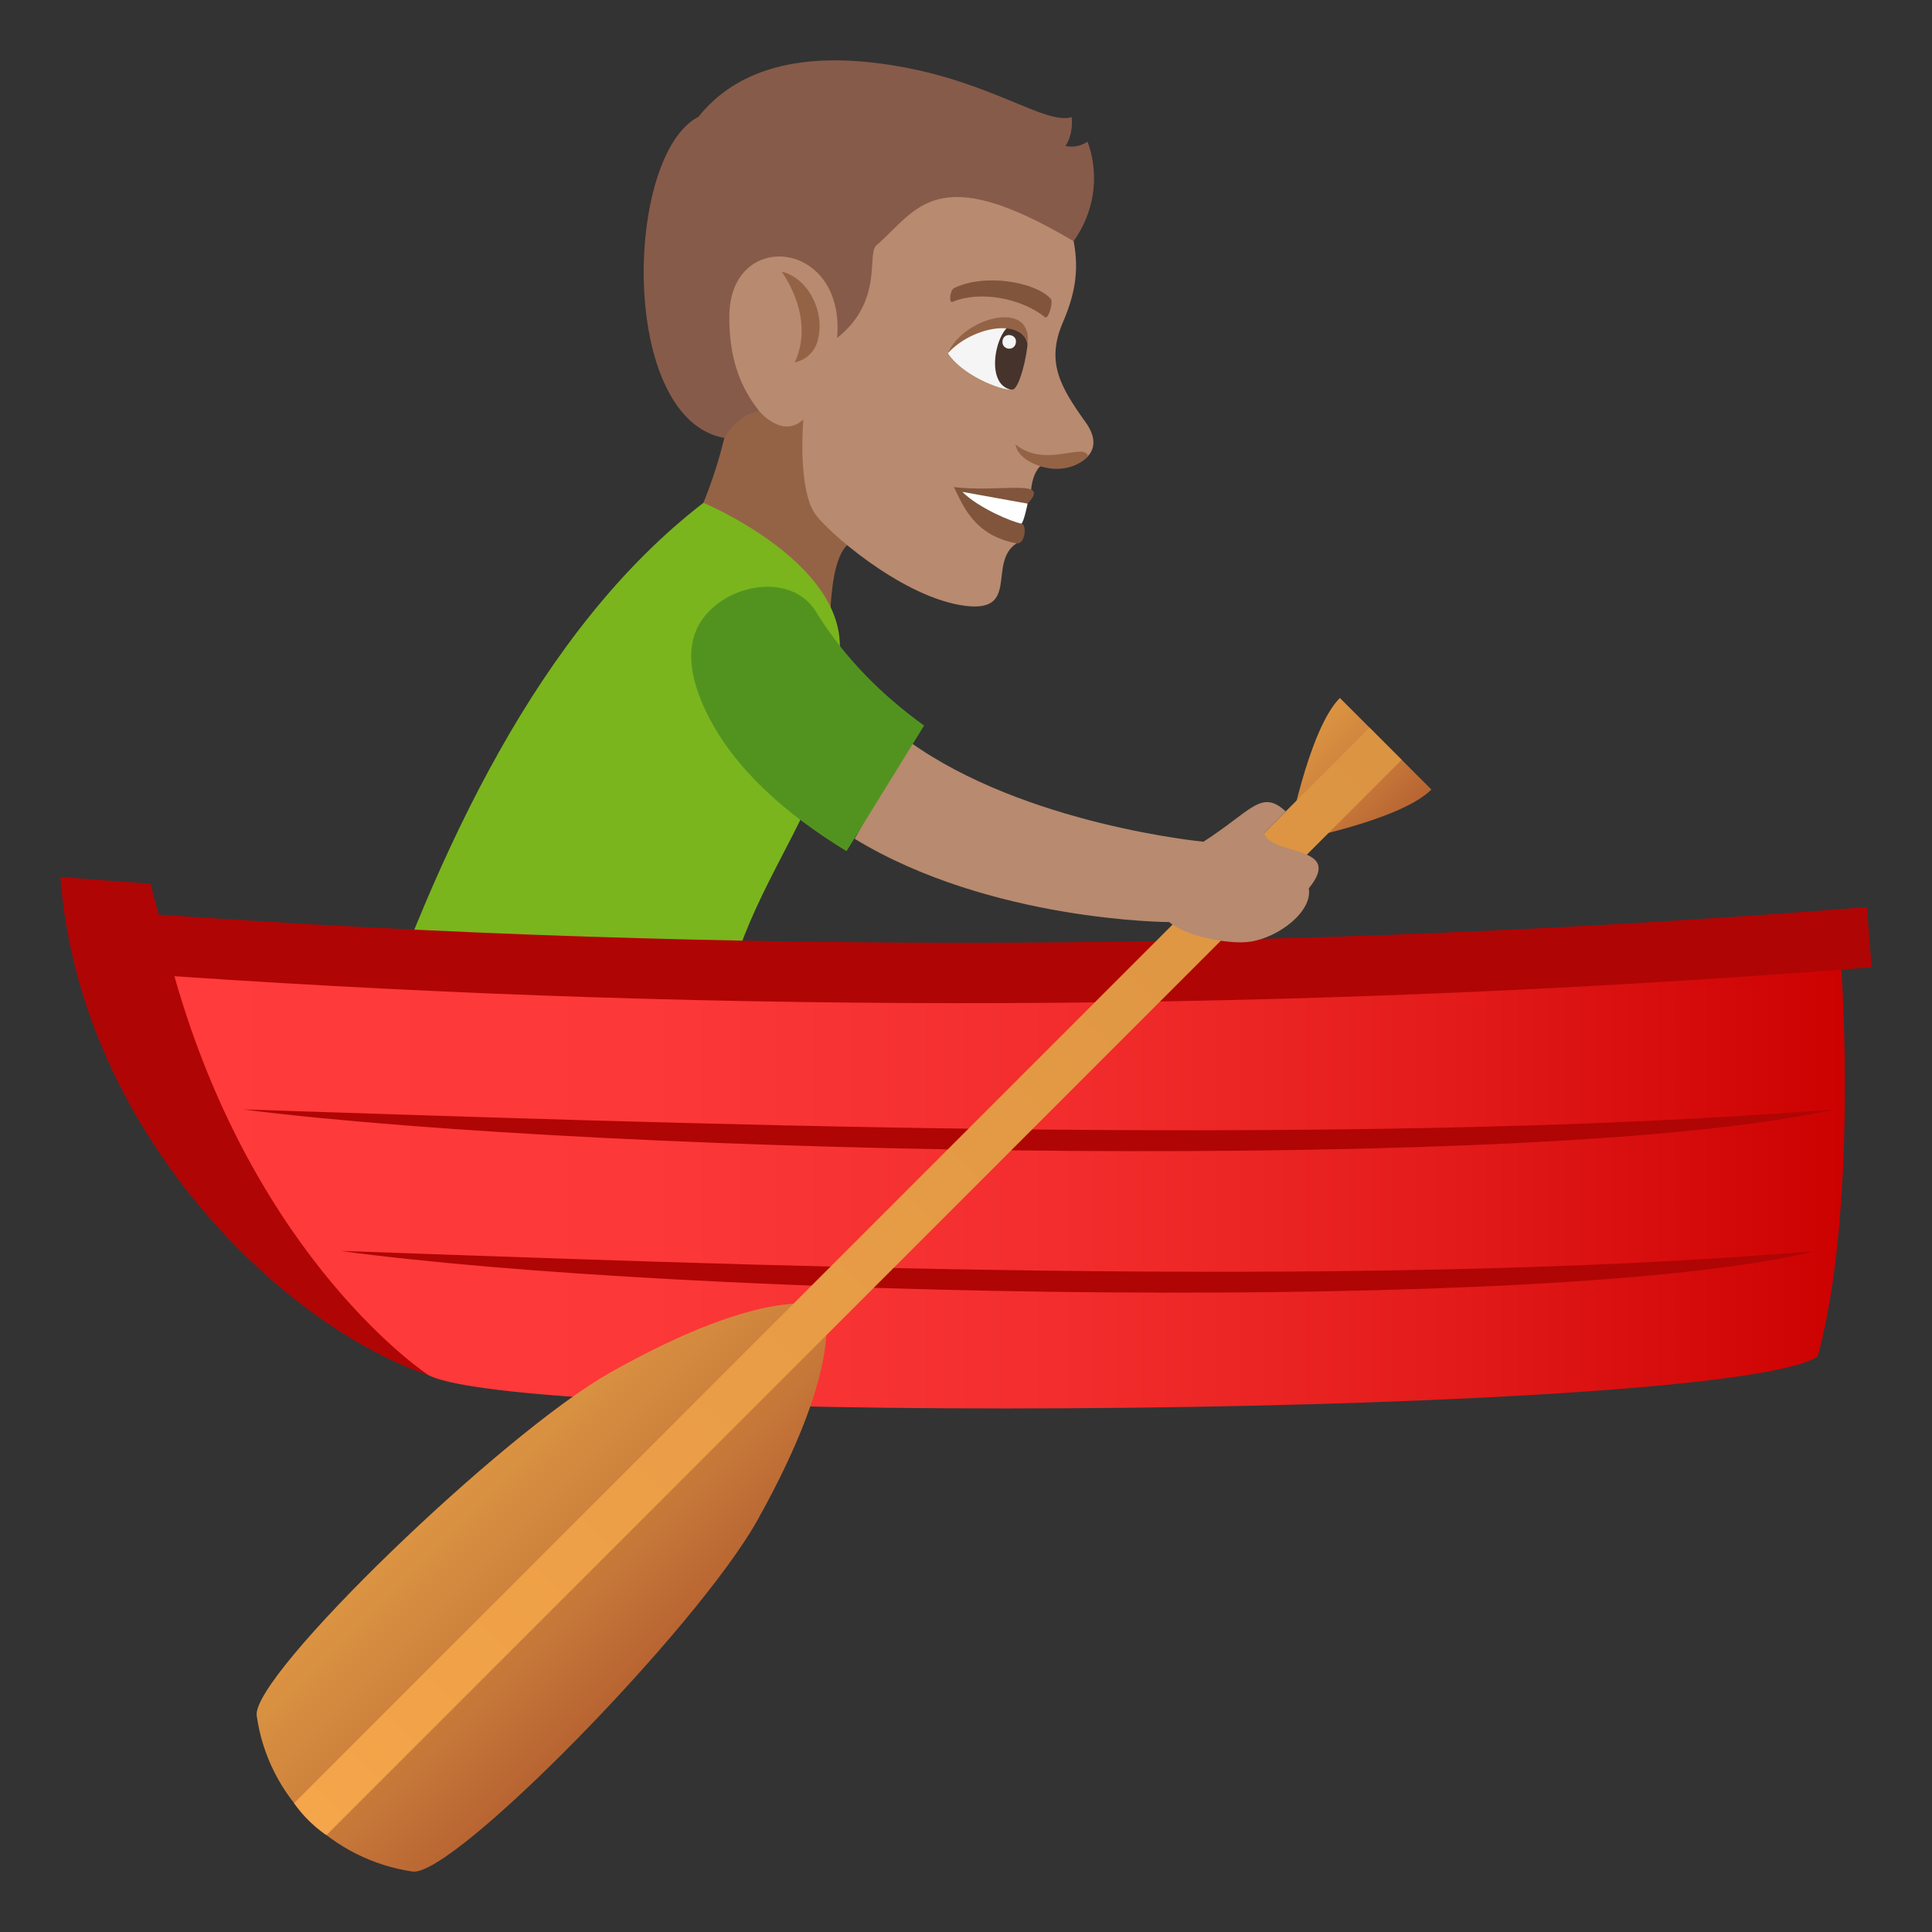 <svg enable-background="new 0 0 64 64" height="64" viewBox="0 0 64 64" width="64" xmlns="http://www.w3.org/2000/svg" xmlns:xlink="http://www.w3.org/1999/xlink"><rect x="0" y="0" width="64" height="64" fill="#333333" stroke="none"/><linearGradient id="a" gradientUnits="userSpaceOnUse" x1="5.777" x2="61.113" y1="39.388" y2="39.388"><stop offset="0" stop-color="#ff3b3b"/><stop offset=".282" stop-color="#fc3838"/><stop offset=".528" stop-color="#f32d2d"/><stop offset=".762" stop-color="#e31b1b"/><stop offset=".987" stop-color="#cd0302"/><stop offset="1" stop-color="#cc0100"/></linearGradient><linearGradient id="b"><stop offset="0" stop-color="#db9442"/><stop offset=".395" stop-color="#cf843d"/><stop offset="1" stop-color="#b86432"/></linearGradient><linearGradient id="c" gradientTransform="matrix(.707 .707 -.707 .707 193.792 -184.212)" gradientUnits="userSpaceOnUse" x1="38.727" x2="47.48" xlink:href="#b" y1="290.641" y2="290.641"/><linearGradient id="d" gradientTransform="matrix(.707 .707 -.707 .707 193.792 -184.212)" gradientUnits="userSpaceOnUse" x1="40.959" x2="45.25" xlink:href="#b" y1="254.559" y2="254.559"/><linearGradient id="e" gradientTransform="matrix(.707 .707 -.707 .707 193.792 -184.212)" gradientUnits="userSpaceOnUse" x1="43.103" x2="43.103" y1="302.705" y2="252.257"><stop offset="0" stop-color="#f5a54a"/><stop offset=".34" stop-color="#eb9e47"/><stop offset="1" stop-color="#db9442"/></linearGradient><path d="m28.908 18.068c-1.744-1.087-1.363 3.611-1.42 4.033 0 0-1.314-2.872-5.117-3.593 0 0 1.027-1.537 1.625-4.001.787-6.913 4.912 3.561 4.912 3.561z" fill="#946346"/><path d="m12.018 35.395s8.24 2.053 11.598 1.32c-.029-7.664 4.617-9.244 4.199-15.499-.184-2.752-4.512-4.56-4.512-4.56-5.438 4.188-8.826 11.503-11.285 18.739z" fill="#7ab51d"/><path d="m14.195 45.553c16.105-3.521 31.736-8.03 46.803-13.433.334-.025.668-.051 1.002-.078-.053-.664-.105-1.329-.156-1.994-18.832 1.489-37.746 1.571-56.588.248-.09-.34-.182-.681-.271-1.021-.995-.071-1.991-.146-2.985-.224.631 8.403 7.344 14.874 12.195 16.502z" fill="#b00505"/><path d="m14.195 45.553c3.266 1.702 43.047 1.39 46.02-.621 1.342-4.947.783-12.812.783-12.812-18.381 1.405-36.834 1.477-55.221.218 2.686 9.474 8.424 13.224 8.418 13.215z" fill="url(#a)"/><path d="m60.748 36.751c-9.363 2.129-40.605 1.535-52.705 0 12.916.41 36.041 1.323 52.705 0z" fill="#b00505"/><path d="m60.178 41.438c-8.689 2.129-37.674 1.535-48.896 0 11.98.411 33.435 1.324 48.896 0z" fill="#b00505"/><path d="m35.566 7.991c.197 1.028.012 1.823-.355 2.685-.572 1.322-.084 2.143.756 3.319.801 1.116-.455 1.688-1.508 1.447-.277.274-.303.796-.303.796s-.92.47-.48 1.76c-1.002.652.199 2.416-1.895 2.041-2.041-.368-4.416-2.475-4.785-3.022-.582-.862-.385-3.122-.385-3.122-1.076 1.024-2.859-1.514-2.42-4.04.729-4.189 5.299-9.163 11.375-1.864z" fill="#b88a6f"/><path d="m27.105 11.212c.219-.992-.402-2.033-1.215-2.213 0 0 1.137 1.485.439 3.005.001 0 .632-.1.776-.792z" fill="#946346"/><path d="m31.4 11.699c.441.697 1.709 1.237 2.162 1.213 1.534-3.044-1.263-2.457-2.162-1.213z" fill="#f5f5f5"/><path d="m33.51 12.912c-1.248-.223-.055-3.492.527-1.535.002.328-.275 1.583-.527 1.535z" fill="#45332c"/><path d="m31.4 11.699c.525-1.201 2.82-1.788 2.637-.322-.224-.841-1.828-.559-2.637.322z" fill="#946346"/><path d="m33.652 11.355c-.051.309-.494.229-.441-.077.051-.286.492-.208.441.077z" fill="#f5f5f5"/><path d="m31.609 9.543c.979-.486 2.646-.222 3.186.341.123.109-.074.705-.174.627-.783-.636-2.17-.894-3.074-.509-.115.048-.086-.393.062-.459z" fill="#80553c"/><path d="m34.041 16.684c-.441.187-.203.662-.203.662.191.033.119.705-.162.652-1.412-.254-1.785-1.275-2.076-1.863 1.564.194 3.252-.31 2.441.549z" fill="#80553c"/><path d="m34.041 16.684s-.119.586-.203.662c-.309-.055-1.412-.51-1.959-1.052z" fill="#fff"/><path d="m23.139 3.867c1.211-1.514 3.32-2.261 6.689-1.659 3.102.555 4.793 1.927 5.672 1.673 0 0 .076.548-.205.952.426.099.73-.144.73-.138.215.543.51 1.906-.459 3.296-4.586-2.721-5.178-1.037-6.541.144-.313.275.246 1.846-1.295 3.061.287-3.257-3.518-3.629-3.568-.775-.033 1.828.627 2.718.988 3.203-.75.094-1.154.885-1.154.885-3.502-.629-3.32-9.364-.857-10.642z" fill="#875b49"/><path d="m33.639 14.721c.072.465.688.717 1.068.784.514.093 1.047-.069 1.334-.395-.117-.476-1.418.418-2.402-.389z" fill="#946346"/><path d="m20.201 45.475c-3.551 2.004-11.885 10.035-11.697 11.36.379 2.689 2.504 4.773 5.162 5.162 1.34.194 9.422-8.062 11.424-11.636 2.994-5.359 2.191-7.086 2.191-7.086s-1.765-.801-7.08 2.2z" fill="url(#c)"/><path d="m47.418 26.155-3.033-3.034c-1.057 1.057-1.74 4.774-1.74 4.774s3.716-.681 4.773-1.74z" fill="url(#d)"/><path d="m10.814 60.791s-.596-.369-1.072-1.059l35.625-35.628 1.066 1.066z" fill="url(#e)"/><path d="m41.877 27.591.713-.711c-.807-.756-1.139-.012-2.725 1.003 0 0-5.906-.559-9.75-3.321l-1.803 3.224c4.5 2.743 10.422 2.759 10.422 2.759.477.443 1.969.758 2.676.651.973-.148 2.078-1.017 1.945-1.768 1.194-1.46-1.255-1.055-1.478-1.837z" fill="#b88a6f"/><path d="m27.025 20.258c-.701-1.144-2.469-1.017-3.463-.081-.994.934-.732 2.258-.139 3.466.902 1.828 2.615 3.333 4.619 4.553l2.57-4.161c-1.366-.984-2.63-2.22-3.587-3.777z" fill="#529320"/></svg>